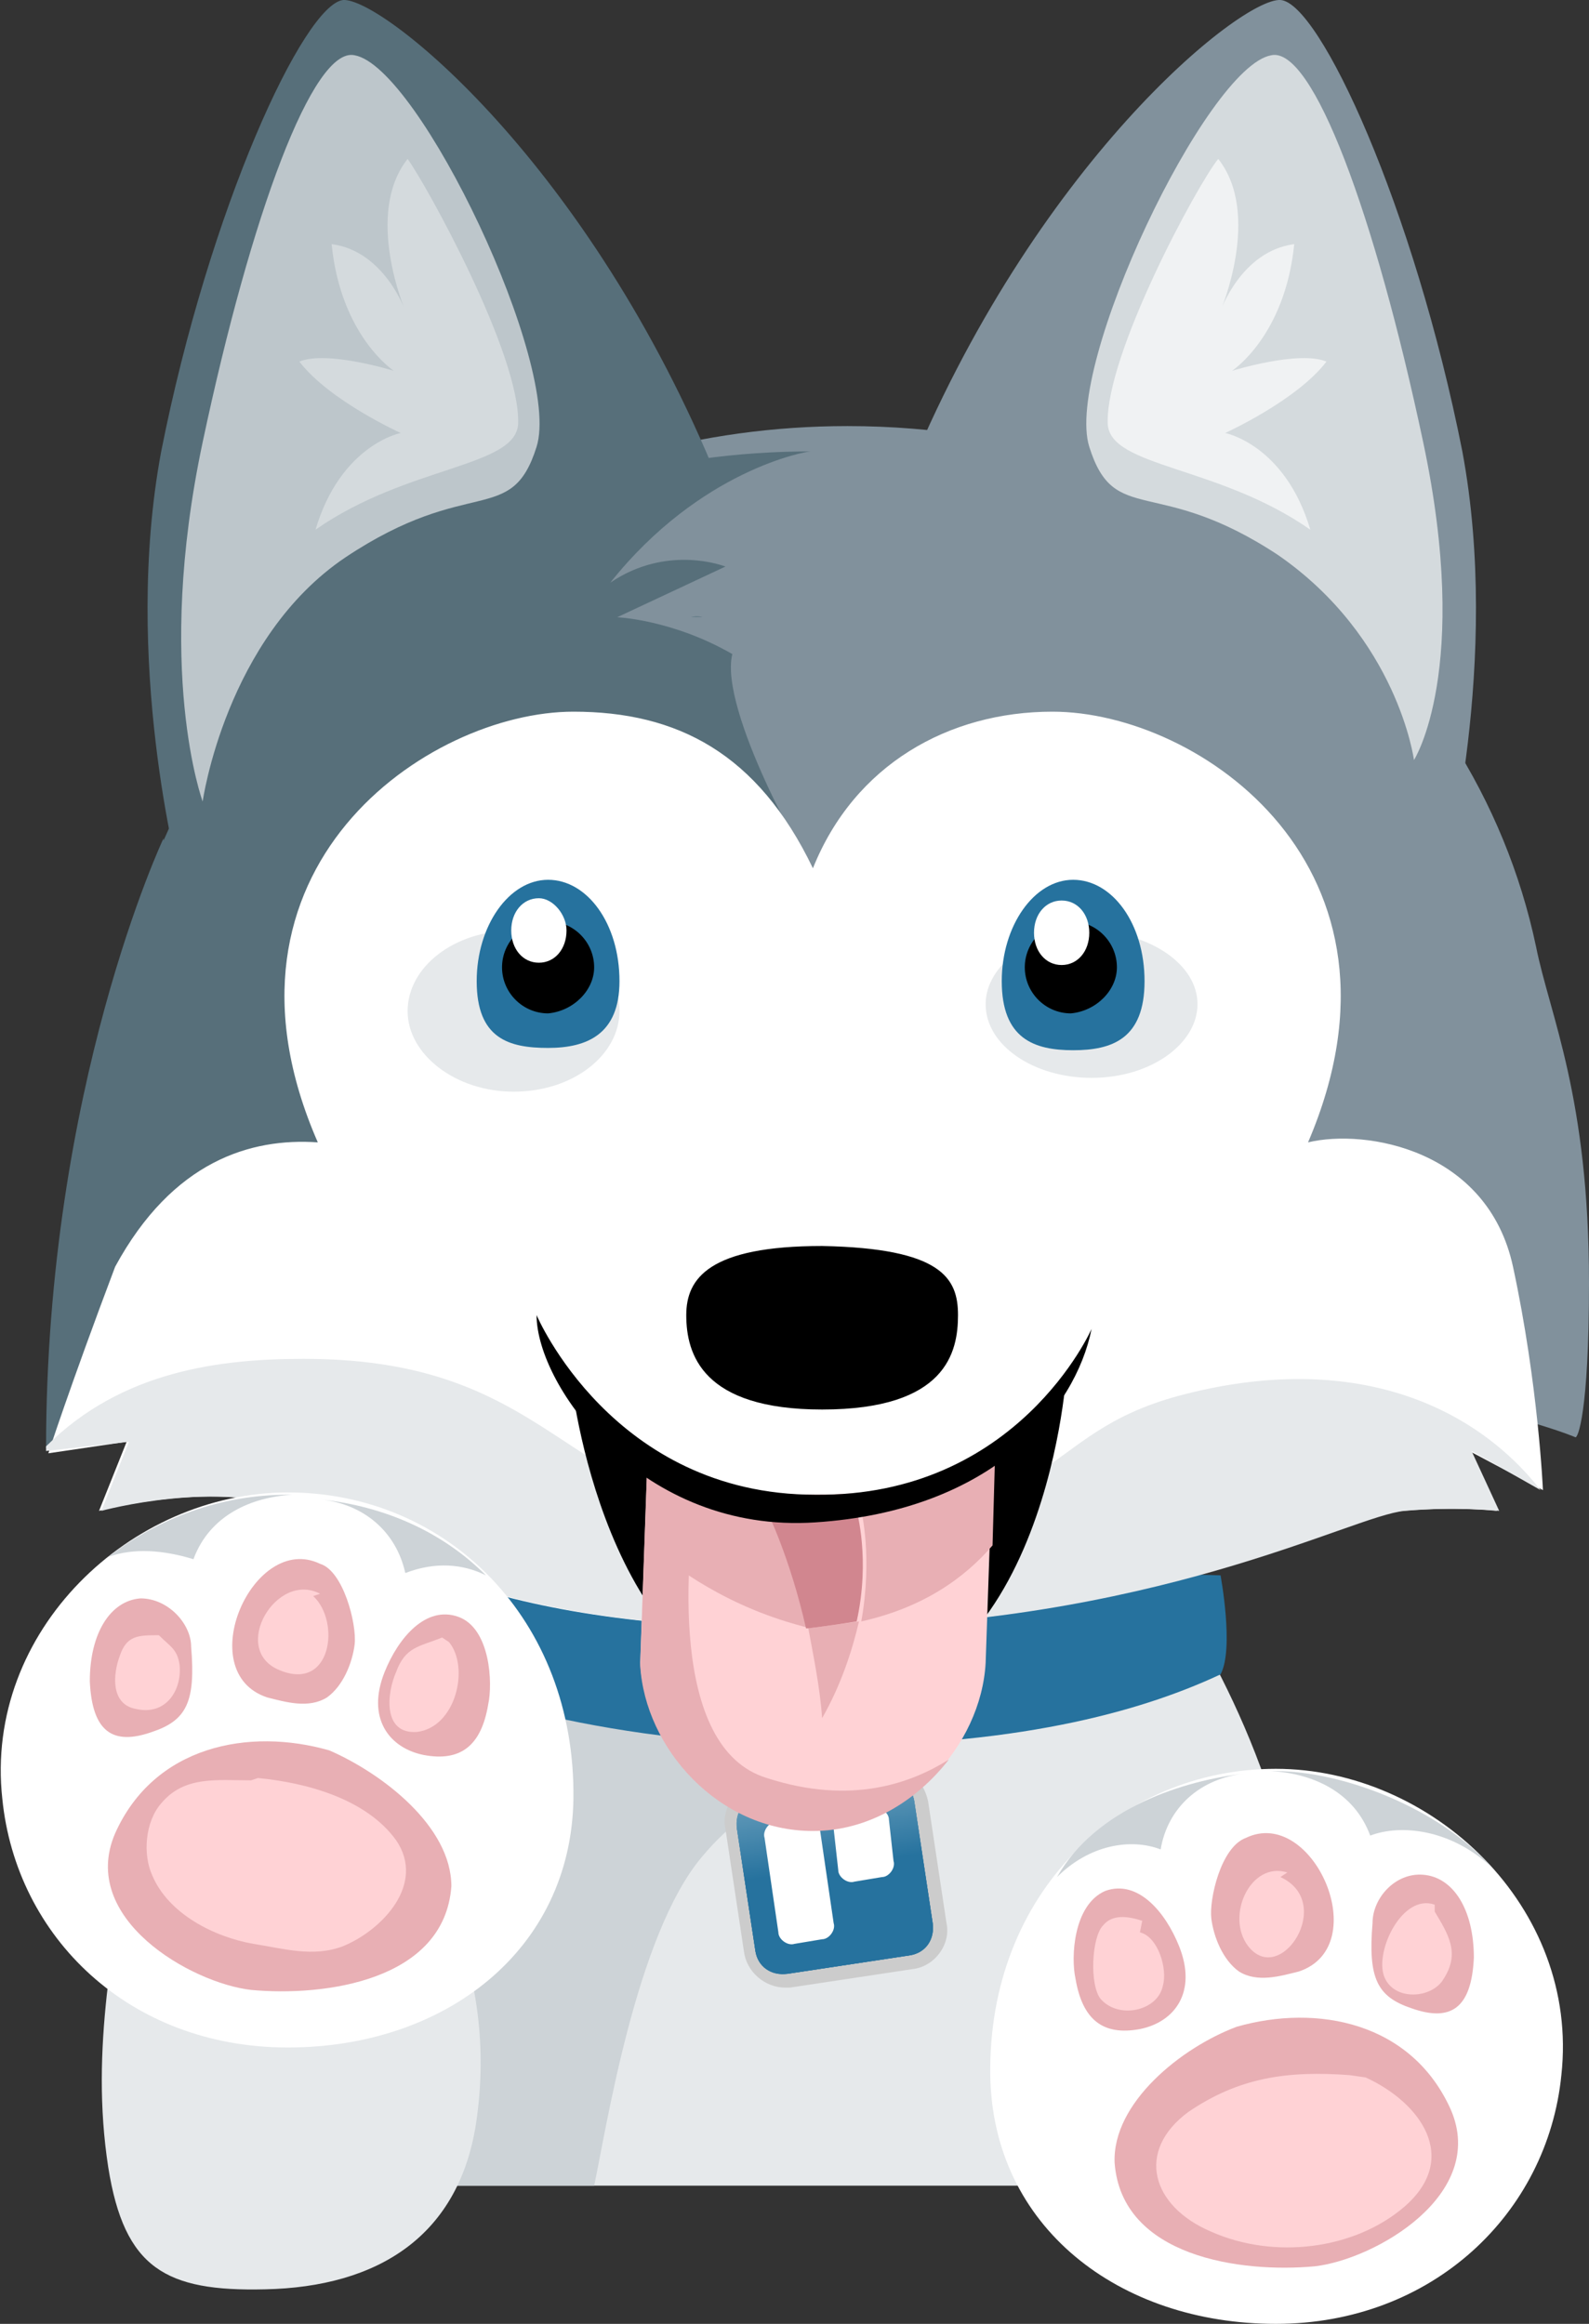 <?xml version="1.0" encoding="utf-8"?>
<!-- Generator: Adobe Illustrator 18.0.0, SVG Export Plug-In . SVG Version: 6.00 Build 0)  -->
<!DOCTYPE svg PUBLIC "-//W3C//DTD SVG 1.1//EN" "http://www.w3.org/Graphics/SVG/1.1/DTD/svg11.dtd">
<svg version="1.1" id="Layer_1" xmlns="http://www.w3.org/2000/svg" xmlns:xlink="http://www.w3.org/1999/xlink" x="0px" y="0px"
	 viewBox="243.2 350.7 69 100.9" enable-background="new 243.2 350.7 69 100.9" xml:space="preserve">
<rect x="243.2" y="350.7" width="69" height="100.9" fill="#333333" stroke="none"/>
<g>
	<path fill="#E6E9EB" d="M299.4,432.8c-1.3-7.6-5.8-13.7-5.8-13.7l-31.8-1c0,0-2.9,8.4-4.1,14.7c-0.7,3.5,0.1,11.4,3.7,12.8H300
		C300,445.6,300.2,437.5,299.4,432.8"/>
</g>
<path fill="#E6E9EB" d="M261.2,445.6h0.3h-0.1H261.2z"/>
<path fill="#CDD3D7" d="M273.7,431.3c4.4-5.3,15.9-8.1,21.8-9.1c-1.1-1.9-1.9-3.1-1.9-3.1l-31.8-1c0,0-2.9,8.4-4.1,14.7
	c-0.7,3.5-0.5,12.8-0.5,12.8H269C269.5,443.3,270.8,434.7,273.7,431.3"/>
<g>
	<g>
		<g>
			<g>
				<defs>
					<path id="SVGID_1_" d="M281.4,427.6l-5.3,0.8c-0.8,0.1-1.4,0.9-1.3,1.7l0.8,5.3c0.1,0.7,0.7,1.3,1.5,1.3c0.1,0,0.1,0,0.2,0
						l5.3-0.8c0.8-0.1,1.4-0.9,1.3-1.7l-0.8-5.3c-0.1-0.7-0.7-1.3-1.5-1.3C281.6,427.6,281.5,427.6,281.4,427.6"/>
				</defs>
				<clipPath id="SVGID_2_">
					<use xlink:href="#SVGID_1_"  overflow="visible"/>
				</clipPath>
				
					<linearGradient id="SVGID_3_" gradientUnits="userSpaceOnUse" x1="238.349" y1="78.254" x2="239.349" y2="78.254" gradientTransform="matrix(-4.183594e-07 -9.186 9.186 -4.183594e-07 -439.492 2626.28)">
					<stop  offset="0" style="stop-color:#26729E"/>
					<stop  offset="0.552" style="stop-color:#26729E"/>
					<stop  offset="1" style="stop-color:#679DBB"/>
				</linearGradient>
				<rect x="274.7" y="427.6" clip-path="url(#SVGID_2_)" fill="url(#SVGID_3_)" width="9.3" height="9.1"/>
			</g>
		</g>
	</g>
</g>
<path fill="#CCCCCC" d="M281.7,427.9c0.6,0,1.1,0.4,1.2,1l0.8,5.3c0.1,0.7-0.4,1.3-1,1.4l-5.3,0.8c-0.1,0-0.1,0-0.2,0
	c-0.6,0-1.1-0.4-1.2-1l-0.8-5.3c-0.1-0.7,0.4-1.3,1-1.4l5.3-0.8C281.6,427.9,281.6,427.9,281.7,427.9 M281.7,427.3L281.7,427.3
	c-0.1,0-0.2,0-0.2,0l-5.3,0.8c-1,0.1-1.7,1.1-1.5,2l0.8,5.3c0.1,0.9,0.9,1.6,1.8,1.6c0.1,0,0.2,0,0.2,0l5.3-0.8c1-0.1,1.7-1.1,1.5-2
	l-0.8-5.3C283.3,428,282.6,427.3,281.7,427.3"/>
<g>
	<g>
		<g>
			<g>
				<defs>
					<path id="SVGID_4_" d="M281.5,427.9l-5.3,0.8c-0.7,0.1-1.1,0.7-1,1.4l0.8,5.3c0.1,0.7,0.7,1.1,1.4,1l5.3-0.8
						c0.7-0.1,1.1-0.7,1-1.4l-0.8-5.3c-0.1-0.6-0.6-1-1.2-1C281.6,427.9,281.6,427.9,281.5,427.9"/>
				</defs>
				<clipPath id="SVGID_5_">
					<use xlink:href="#SVGID_4_"  overflow="visible"/>
				</clipPath>
				
					<linearGradient id="SVGID_6_" gradientUnits="userSpaceOnUse" x1="244.772" y1="72.166" x2="245.771" y2="72.166" gradientTransform="matrix(-1.157 -7.756 7.756 -1.157 3.601 2417.986)">
					<stop  offset="0" style="stop-color:#26729E"/>
					<stop  offset="0.552" style="stop-color:#26729E"/>
					<stop  offset="1" style="stop-color:#679DBB"/>
				</linearGradient>
				<polygon clip-path="url(#SVGID_5_)" fill="url(#SVGID_6_)" points="275.3,437.8 273.8,428.1 283.5,426.7 285,436.3 				"/>
			</g>
		</g>
	</g>
</g>
<path fill="#FFFFFF" d="M279.4,434.2c0.1,0.3-0.2,0.7-0.5,0.7l-1.2,0.2c-0.3,0.1-0.7-0.2-0.7-0.5l-0.6-4.1c-0.1-0.3,0.2-0.7,0.5-0.7
	l1.2-0.2c0.3-0.1,0.7,0.2,0.7,0.5L279.4,434.2z"/>
<path fill="#FFFFFF" d="M282,431.5c0.1,0.3-0.2,0.7-0.5,0.7l-1.2,0.2c-0.3,0.1-0.7-0.2-0.7-0.5l-0.2-1.8c-0.1-0.3,0.2-0.7,0.5-0.7
	l1.2-0.2c0.3-0.1,0.7,0.2,0.7,0.5L282,431.5z"/>
<g>
	<g>
		<g>
			<g>
				<defs>
					<path id="SVGID_7_" d="M281.5,427.9l-5.3,0.8c-0.7,0.1-1.1,0.7-1,1.4l0.8,5.3c0.1,0.7,0.7,1.1,1.4,1l5.3-0.8
						c0.7-0.1,1.1-0.7,1-1.4l-0.8-5.3c-0.1-0.6-0.6-1-1.2-1C281.6,427.9,281.6,427.9,281.5,427.9"/>
				</defs>
				<clipPath id="SVGID_8_">
					<use xlink:href="#SVGID_7_"  overflow="visible"/>
				</clipPath>
				
					<linearGradient id="SVGID_9_" gradientUnits="userSpaceOnUse" x1="244.772" y1="72.166" x2="245.771" y2="72.166" gradientTransform="matrix(-1.157 -7.756 7.756 -1.157 3.601 2417.986)">
					<stop  offset="0" style="stop-color:#26729E"/>
					<stop  offset="0.552" style="stop-color:#26729E"/>
					<stop  offset="1" style="stop-color:#679DBB"/>
				</linearGradient>
				<polygon clip-path="url(#SVGID_8_)" fill="url(#SVGID_9_)" points="275.3,437.8 273.8,428.1 283.5,426.7 285,436.3 				"/>
			</g>
		</g>
	</g>
</g>
<path fill="#FFFFFF" d="M279.4,434.2c0.1,0.3-0.2,0.7-0.5,0.7l-1.2,0.2c-0.3,0.1-0.7-0.2-0.7-0.5l-0.6-4.1c-0.1-0.3,0.2-0.7,0.5-0.7
	l1.2-0.2c0.3-0.1,0.7,0.2,0.7,0.5L279.4,434.2z"/>
<path fill="#FFFFFF" d="M282,431.5c0.1,0.3-0.2,0.7-0.5,0.7l-1.2,0.2c-0.3,0.1-0.7-0.2-0.7-0.5l-0.2-1.8c-0.1-0.3,0.2-0.7,0.5-0.7
	l1.2-0.2c0.3-0.1,0.7,0.2,0.7,0.5L282,431.5z"/>
<path fill="#26729E" d="M278.9,426.5c9.1,0,14.3-1.7,17.3-3.1c0.6-1.1,0-4.3,0-4.3l-35.3-1c0,0-1,1.3-1,4.5
	C262.5,424.4,270.2,426.5,278.9,426.5"/>
<path fill="#81919C" d="M280.6,409.4c22.4,0,31,3.7,31,3.7c0.1,0.1,0.6-1,0.6-6.7c0-8.1-1.7-11.6-2.3-14.6
	c-2.7-12.8-14.6-22.6-29.9-22.6c-12.8,0-23.8,7-28.2,16.9V386c0,0-5.1,10.8-5.1,26.5C251.3,408.8,258.3,409.4,280.6,409.4"/>
<path fill="#576F7A" d="M275,379.1c-2.6-1.5-5-1.6-5-1.6l4.7-2.2c0,0-2.5-1-5,0.7c3.9-4.9,8.5-5.7,8.7-5.7c-12.8,0-23.8,7-28.1,16.9
	v-0.1c0,0-5.1,10.8-5.1,26.5c2-1.6,4.5-2.4,8.5-2.8l24.7-22.6C278.3,388.4,274.4,381.5,275,379.1"/>
<path fill="#667D89" d="M273.2,377.5h0.5C273.7,377.5,273.5,377.4,273.2,377.5"/>
<path fill="#FFFFFF" d="M248.7,413.3l-1.2,3c0,0,5.1-1.4,8.7,0c2.9,1.1,7.2,5.2,22.1,5.1c14.8-0.1,23.5-4.9,25.8-5.1s4.1,0,4.1,0
	l-1.2-2.6l3.2,1.7c0,0-0.2-4.6-1.3-9.7c-1.1-5.1-6.4-6-8.9-5.4c5.1-11.9-4.7-18.7-11.1-18.7c-4.5,0-8.6,2.3-10.4,6.8
	c-2.4-5-5.9-6.8-10.4-6.8c-6.3,0-16.3,6.8-11.1,18.7c-2.9-0.2-6.3,0.8-8.8,5.4c-2,5.3-2.9,8.1-2.9,8.1L248.7,413.3z"/>
<path fill="#E6E9EB" d="M310.1,415.4c-2.9-3.7-8.2-6.1-15.7-4.1c-6.3,1.7-4.8,5.4-15.8,5.5s-10.6-7.1-22.2-7.1
	c-3.6,0-7.9,0.5-11.2,3.8c0,0.2,0,0.2,0,0.2l3.6-0.4l-1.2,3c0,0,5.1-1.4,8.7,0c2.9,1.1,7.2,5.2,22.1,5.1s23.5-4.9,25.8-5.1
	s4.1,0,4.1,0l-1.2-2.6L310.1,415.4z"/>
<path fill="#E6E9EB" d="M270.1,394.6c0,1.9-2,3.5-4.6,3.5c-2.5,0-4.6-1.6-4.6-3.5s2-3.5,4.6-3.5C268,391.1,270.1,392.7,270.1,394.6"
	/>
<path fill="#E6E9EB" d="M295.2,394.3c0,1.7-2,3.2-4.6,3.2c-2.5,0-4.6-1.4-4.6-3.2c0-1.7,2-3.2,4.6-3.2
	C293.2,391.2,295.2,392.6,295.2,394.3"/>
<path d="M268,410.6c0,0,1.4,13.1,9.7,14c10.8,1.2,11.8-14.2,11.8-14.2s-4,6.9-10.9,6.3C271.7,416.3,268,410.6,268,410.6"/>
<path fill="#FFD2D5" d="M271.3,414.4l-0.3,8.5c0.2,3.6,3.4,7.2,7.5,7.2s7.3-3.6,7.5-7.2l0.3-8.7c-1.8,0.8-4.8,1.4-7.7,1.4
	C275.9,415.6,273.7,415.2,271.3,414.4"/>
<path fill="#E8AFB4" d="M276.5,427.9c-4.3-1.3-3.5-9.7-3-12.8c-0.7-0.2-1.4-0.4-2.2-0.6L271,423c0.2,3.6,3.4,7.2,7.5,7.2
	c2.4,0,4.5-1.3,5.9-3.1C282.8,428.1,280.2,429.1,276.5,427.9"/>
<path d="M284.8,407.8c0,1.6-0.5,4.1-5.9,4.1c-5.2,0-5.9-2.4-5.9-4.1c0-1.6,1-3,5.9-3C284.1,404.9,284.8,406.2,284.8,407.8"/>
<path fill="#26729E" d="M270.1,393.3c0-2.5-1.4-4.4-3.1-4.4s-3.1,2-3.1,4.4c0,2.5,1.4,2.9,3.1,2.9
	C268.7,396.2,270.1,395.6,270.1,393.3"/>
<path d="M269,392.7c0-1.1-0.9-2-2-2s-2,0.9-2,2s0.9,2,2,2C268.1,394.6,269,393.7,269,392.7"/>
<path fill="#FFFFFF" d="M267.8,391.1c0,0.8-0.5,1.4-1.2,1.4s-1.2-0.6-1.2-1.4s0.5-1.4,1.2-1.4C267.2,389.7,267.8,390.4,267.8,391.1"
	/>
<path fill="#26729E" d="M292.9,393.3c0-2.5-1.4-4.4-3.1-4.4s-3.1,2-3.1,4.4c0,2.5,1.4,3,3.1,3S292.9,395.8,292.9,393.3"/>
<path d="M291.7,392.7c0-1.1-0.9-2-2-2s-2,0.9-2,2s0.9,2,2,2C290.8,394.6,291.7,393.7,291.7,392.7"/>
<path fill="#FFFFFF" d="M290.5,391.2c0,0.8-0.5,1.4-1.2,1.4s-1.2-0.6-1.2-1.4s0.5-1.4,1.2-1.4S290.5,390.4,290.5,391.2"/>
<path fill="#E8AFB4" d="M278.6,415.6c-2.7,0-4.8-0.5-7.2-1.2l-0.1,3.4c1.2,0.9,3.4,2.7,7.1,3.6c-0.7-3.1-1.7-5.1-1.7-5.1h3.9
	c0,0,0.5,2,0,4.8c2.7-0.6,4.5-1.9,5.7-3.3l0.1-3.6C284.5,415.1,281.5,415.6,278.6,415.6"/>
<path fill="#E8AFB4" d="M278.3,421.4c0.2,1.1,0.5,2.5,0.6,3.9c0.8-1.4,1.3-2.9,1.6-4.2C279.8,421.2,279.1,421.3,278.3,421.4
	L278.3,421.4"/>
<path fill="#D1868F" d="M280.4,416.3h-3.9c0,0,1,2,1.7,5.1h0.1c0.8-0.1,1.5-0.2,2.1-0.3C281,418.4,280.4,416.3,280.4,416.3"/>
<path d="M290.6,408.4c-0.7,3.5-4.3,7.9-12,8.4c-7.5,0.5-12.1-5.9-12.1-9c0,0,3.3,7.8,12.1,7.8C287.4,415.7,290.6,408.4,290.6,408.4"
	/>
<path fill="#576F7A" d="M274.4,371.6c-5.6-13.8-14.6-21-16.3-20.9c-1.7,0.2-5.8,9-7.9,19.6c-1.7,9.1,0.8,18.5,0.8,18.5"/>
<path fill="#BDC6CB" d="M266.5,370.1c1.1-3.5-5.1-16.5-7.9-17c-1.8-0.4-4.5,6.9-6.6,16.8s0,15.6,0,15.6s1-7.1,6.2-10.6
	C263.6,371.3,265.4,373.6,266.5,370.1"/>
<path fill="#D4DADD" d="M265.7,369.1c-0.1,1.9-4.8,1.8-8.8,4.6c1.1-3.7,3.7-4.2,3.7-4.2s-3.1-1.4-4.4-3.1c1.2-0.5,4.1,0.4,4.1,0.4
	s-2.3-1.5-2.7-5.5c2.3,0.3,3.2,2.9,3.2,2.9s-1.8-4.2,0.1-6.6C261.7,358.7,265.8,366.1,265.7,369.1"/>
<path fill="#81919C" d="M282.5,371.6c5.6-13.8,14.6-21,16.3-20.9s5.8,9,7.9,19.6c1.7,9.1-0.8,18.5-0.8,18.5"/>
<path fill="#D4DADD" d="M290.5,370.1c-1.1-3.5,5.1-16.5,7.9-17c1.8-0.4,4.5,6.9,6.6,16.8s-0.4,13.8-0.4,13.8s-0.7-5.3-5.9-8.9
	C293.4,371.3,291.6,373.6,290.5,370.1"/>
<path fill="#E6E9EB" d="M248.9,429.9c-0.7,5.1-1.8,9.7-1,14.9c0.7,4.4,2.5,5.4,6.8,5.3c4.9-0.1,8.5-2.3,9.2-7.4
	c0.5-3.6-0.1-7-1.7-10.3"/>
<path fill="#F0F2F3" d="M291.3,369.1c0.1,1.9,4.8,1.8,8.8,4.6c-1.1-3.7-3.7-4.2-3.7-4.2s3.1-1.4,4.4-3.1c-1.2-0.5-4.1,0.4-4.1,0.4
	s2.3-1.5,2.7-5.5c-2.3,0.3-3.2,2.9-3.2,2.9s1.8-4.2-0.1-6.6C295.2,358.7,291.2,366.1,291.3,369.1"/>
<path fill="#FFFFFF" d="M268.1,428.8c-0.1,6.6-5.6,10.8-12.4,10.8c-6.9,0-11.8-4.8-12.4-10.8c-0.8-7.3,5.6-13.3,12.4-13.3
	C262.6,415.5,268.2,421,268.1,428.8"/>
<path fill="#E8AFB4" d="M257.5,426.7c-3.5-1-7.6-0.2-9.3,3.6c-1.6,3.7,3.3,6.5,5.9,6.8c3.2,0.3,8.4-0.4,8.7-4.5
	C262.8,430,259.8,427.7,257.5,426.7"/>
<path fill="#E8AFB4" d="M249.3,420.1c-1.3,0.1-2.2,1.5-2.2,3.6c0.1,2.2,1,2.8,2.7,2.2c1.5-0.5,1.9-1.3,1.7-3.7
	C251.5,421.2,250.5,420.1,249.3,420.1"/>
<path fill="#E8AFB4" d="M257.1,418.6c-2.9-1.4-5.6,4.7-2.3,5.8c0.8,0.2,1.8,0.5,2.6,0c0.7-0.5,1.1-1.5,1.2-2.3
	C258.7,421.2,258.1,418.9,257.1,418.6"/>
<path fill="#E8AFB4" d="M263.1,420.9c-1.4-0.5-2.6,0.9-3.2,2.4c-0.8,2,0.2,3.3,1.7,3.6c1.6,0.3,2.5-0.4,2.8-2.2
	C264.6,423.8,264.5,421.4,263.1,420.9"/>
<path fill="#CDD3D7" d="M260.8,419c1.3-0.5,2.5-0.4,3.5,0.1c-1.9-1.9-4.4-3-7.2-3.3C259,416,260.4,417.2,260.8,419"/>
<path fill="#CDD3D7" d="M251.6,418.4c0.7-1.9,2.5-2.7,4.3-2.8c-0.1,0-0.2,0-0.2,0c-2.9,0-5.6,1-7.8,2.7
	C249,417.9,250.3,418,251.6,418.4"/>
<path fill="#FFFFFF" d="M286.2,440.8c0.1,6.6,5.6,10.8,12.4,10.8s11.8-4.8,12.4-10.8c0.8-7.3-5.6-13.3-12.4-13.3
	S286.1,432.9,286.2,440.8"/>
<path fill="#E8AFB4" d="M296.9,438.7c3.5-1,7.6-0.2,9.3,3.6c1.6,3.7-3.3,6.5-5.9,6.8c-3.2,0.3-8.4-0.4-8.7-4.5
	C291.5,442,294.5,439.6,296.9,438.7"/>
<path fill="#E8AFB4" d="M305,432.1c1.3,0.1,2.2,1.5,2.2,3.6c-0.1,2.2-1,2.8-2.7,2.2c-1.5-0.5-1.9-1.3-1.7-3.7
	C302.8,433.1,303.8,432,305,432.1"/>
<path fill="#E8AFB4" d="M297.3,430.5c2.9-1.4,5.6,4.7,2.3,5.8c-0.8,0.2-1.8,0.5-2.6,0c-0.7-0.5-1.1-1.5-1.2-2.3
	C295.7,433.2,296.2,430.9,297.3,430.5"/>
<path fill="#E8AFB4" d="M291.2,432.8c1.4-0.5,2.6,0.9,3.2,2.4c0.8,2-0.2,3.3-1.7,3.6c-1.6,0.3-2.5-0.4-2.8-2.2
	C289.7,435.7,289.8,433.4,291.2,432.8"/>
<path fill="#CDD3D7" d="M293.6,431c-1.3-0.5-3.1-0.2-4.5,1.2c1.7-3,5.5-4.2,8.2-4.5C295.3,427.9,293.9,429.2,293.6,431"/>
<path fill="#CDD3D7" d="M302.7,430.4c-0.7-1.9-2.5-2.7-4.3-2.8c0.1,0,0.2,0,0.2,0c2.9,0,7.1,1.6,9.4,4.2
	C306.2,430.1,304,429.9,302.7,430.4"/>
<path fill="#FFD2D5" d="M254.1,428c-1.5,0-2.9-0.2-3.9,1c-0.7,0.8-0.8,2.2-0.4,3.1c0.7,1.7,2.7,2.7,4.4,3c1.3,0.2,2.6,0.6,3.9,0.1
	c1.7-0.7,3.6-2.7,2.3-4.6c-1.3-1.8-3.9-2.5-6-2.7"/>
<path fill="#FFD2D5" d="M250.1,421.7c-0.9,0-1.4,0-1.7,0.9c-0.3,0.8-0.4,2.1,0.7,2.3c1.3,0.3,2-0.8,1.9-1.9
	C250.9,422.3,250.6,422.2,250.1,421.7"/>
<path fill="#FFD2D5" d="M257.1,419.9c-1.9-1-3.9,2.4-1.8,3.3c2.3,1,2.7-2.1,1.5-3.2"/>
<path fill="#FFD2D5" d="M262.4,421.8c-1,0.4-1.6,0.4-2,1.5c-0.4,0.9-0.6,2.7,0.9,2.6c1.7-0.2,2.3-2.8,1.4-3.9"/>
<path fill="#FFD2D5" d="M301.8,440.8c-2.7-0.2-4.8,0.1-7,1.6c-2.3,1.7-1.6,4.1,1,5.2c2.7,1.2,6.2,0.8,8.4-1.1
	c2.4-2.1,0.7-4.5-1.7-5.6"/>
<path fill="#FFD2D5" d="M292.8,434.1c-0.6-0.2-1.3-0.3-1.7,0.2c-0.5,0.5-0.6,2.6-0.1,3.2c0.8,0.9,2.5,0.5,2.7-0.6
	c0.2-0.7-0.2-2.1-1-2.3"/>
<path fill="#FFD2D5" d="M299.1,432c-1.6-0.5-2.7,1.9-1.7,3.2c1.4,1.8,3.8-1.9,1.4-3"/>
<path fill="#FFD2D5" d="M305.5,433.4c-1.4-0.5-2.6,2-2.2,3.1s2.1,1,2.6,0.1c0.7-1.1,0.2-1.9-0.4-2.9"/>
</svg>
